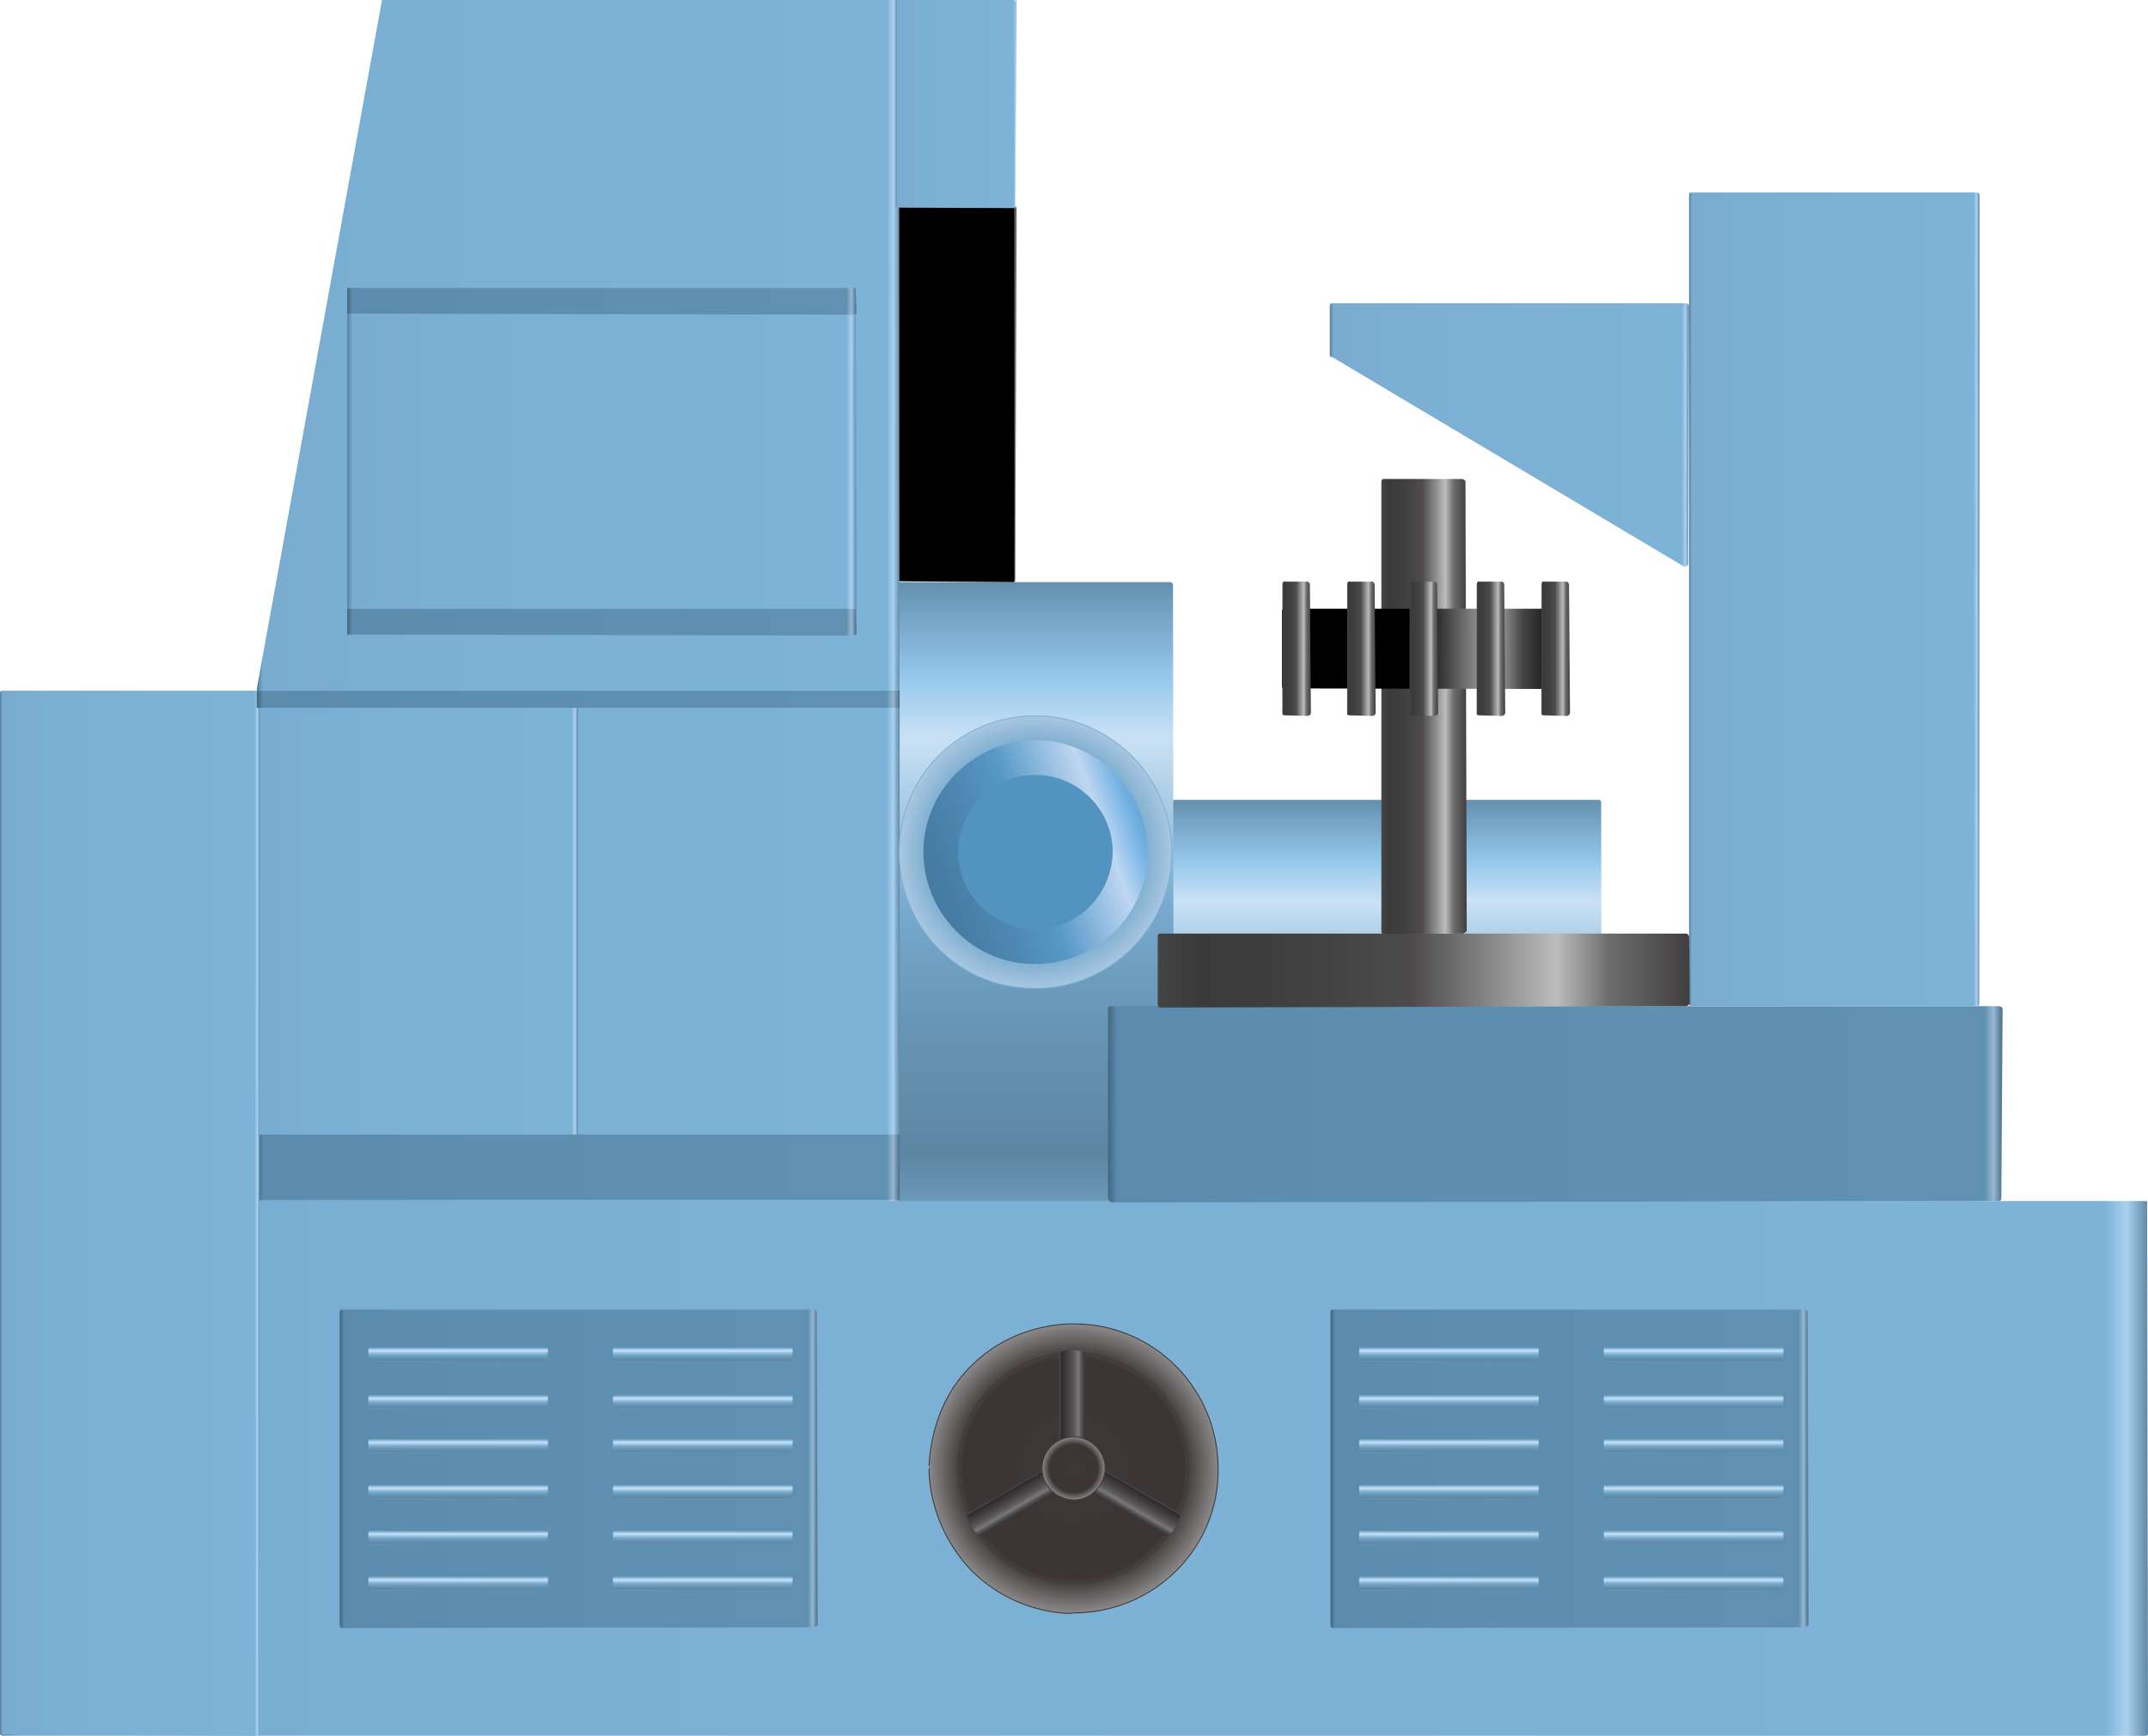 <?xml version="1.0" encoding="utf-8"?>
<!-- Generator: Adobe Illustrator 16.0.0, SVG Export Plug-In . SVG Version: 6.00 Build 0)  -->
<!DOCTYPE svg PUBLIC "-//W3C//DTD SVG 1.1//EN" "http://www.w3.org/Graphics/SVG/1.1/DTD/svg11.dtd">
<svg preserveAspectRatio="none" version="1.1" id="图层_1" xmlns="http://www.w3.org/2000/svg" xmlns:xlink="http://www.w3.org/1999/xlink" x="0px" y="0px"
	 width="566.289px" height="457.746px" viewBox="0.254 109.25 566.289 457.746"
	 enable-background="new 0.254 109.25 566.289 457.746" xml:space="preserve">
<g id="surface786">
	
		<linearGradient id="SVGID_1_" gradientUnits="userSpaceOnUse" x1="277.724" y1="201.302" x2="277.724" y2="58.922" gradientTransform="matrix(0.75 0 0 -0.75 157.644 471.16)">
		<stop  offset="0" style="stop-color:#6490AE"/>
		<stop  offset="0.15" style="stop-color:#94C7EC"/>
		<stop  offset="0.25" style="stop-color:#CAE1F4"/>
		<stop  offset="0.52" style="stop-color:#77AACE"/>
		<stop  offset="0.69" style="stop-color:#6997B7"/>
		<stop  offset="0.8" style="stop-color:#638FAD"/>
		<stop  offset="0.92" style="stop-color:#5D86A3"/>
		<stop  offset="1" style="stop-color:#6C9BBB"/>
	</linearGradient>
	<path fill="url(#SVGID_1_)" d="M310.062,320.183h111.75c0,0,0.566,0.191,0.566,0.426l0.184,106.074c0,0-0.57,0.285-1.047,0.285
		l-111.453-0.285c0,0-0.75,0.094-0.75-0.141V320.933c0-0.75,0.387-0.75,0.863-0.75H310.062z"/>
	
		<linearGradient id="SVGID_2_" gradientUnits="userSpaceOnUse" x1="250.723" y1="201.305" x2="250.723" y2="-17.694" gradientTransform="matrix(0.75 0 0 -0.75 85.27 413.736)">
		<stop  offset="0" style="stop-color:#6490AE"/>
		<stop  offset="0.15" style="stop-color:#94C7EC"/>
		<stop  offset="0.25" style="stop-color:#CAE1F4"/>
		<stop  offset="0.52" style="stop-color:#77AACE"/>
		<stop  offset="0.69" style="stop-color:#6997B7"/>
		<stop  offset="0.8" style="stop-color:#638FAD"/>
		<stop  offset="0.92" style="stop-color:#5D86A3"/>
		<stop  offset="1" style="stop-color:#6C9BBB"/>
	</linearGradient>
	<path fill="url(#SVGID_2_)" d="M237.688,262.758h71.25c0,0,0.563,0.297,0.563,0.66l0.188,162.839c0,0.75-0.434,0.711-0.738,0.711
		l-71.261,0.039c-0.75,0-0.75-0.332-0.75-0.695V263.508c0-0.75,0.25-0.75,0.555-0.75H237.688z"/>
	
		<linearGradient id="SVGID_3_" gradientUnits="userSpaceOnUse" x1="244.556" y1="135.153" x2="202.227" y2="135.153" gradientTransform="matrix(0.75 0 0 -0.75 84.766 314.506)">
		<stop  offset="0" style="stop-color:#000000"/>
		<stop  offset="0.01" style="stop-color:#7C7C7C"/>
		<stop  offset="0.02" style="stop-color:#000000"/>
		<stop  offset="0.64" style="stop-color:#000000"/>
		<stop  offset="0.99" style="stop-color:#000000"/>
		<stop  offset="1" style="stop-color:#000000"/>
	</linearGradient>
	<path fill="url(#SVGID_3_)" d="M237.188,163.527h30c0.75,0,0.996,0.285,0.996,0.641l-0.246,97.609c0,0.75-0.117,0.98-0.563,0.98
		l-30.188-0.23c-0.75,0-0.75-0.055-0.75-0.41v-97.84c0-0.75,0.359-0.75,0.805-0.75H237.188z"/>
	
		<linearGradient id="SVGID_4_" gradientUnits="userSpaceOnUse" x1="428.222" y1="-10.379" x2="202.222" y2="-10.379" gradientTransform="matrix(0.75 0 0 -0.75 -83.702 260.227)">
		<stop  offset="0" style="stop-color:#5F89A6"/>
		<stop  offset="0.01" style="stop-color:#AAD1EF"/>
		<stop  offset="0.02" style="stop-color:#7EB3D8"/>
		<stop  offset="0.64" style="stop-color:#7CB0D5"/>
		<stop  offset="0.99" style="stop-color:#79ACD0"/>
		<stop  offset="1" style="stop-color:#587F9A"/>
	</linearGradient>
	<path fill="url(#SVGID_4_)" d="M100.965,109.25h135.75c0,0,0.563,0.336,0.563,0.777l0.188,315.722c0,0.75-0.586,1.023-1.031,1.023
		L68.715,426.5c-0.75,0-0.75-0.098-0.75-0.543V290.75L100.965,109.25z"/>
	
		<linearGradient id="SVGID_5_" gradientUnits="userSpaceOnUse" x1="957.222" y1="107.281" x2="202.223" y2="107.281" gradientTransform="matrix(0.75 0 0 -0.75 -151.375 576.936)">
		<stop  offset="0" style="stop-color:#5F89A6"/>
		<stop  offset="0.01" style="stop-color:#AAD1EF"/>
		<stop  offset="0.02" style="stop-color:#7EB3D8"/>
		<stop  offset="0.64" style="stop-color:#7CB0D5"/>
		<stop  offset="0.99" style="stop-color:#79ACD0"/>
		<stop  offset="1" style="stop-color:#587F9A"/>
	</linearGradient>
	<path fill="url(#SVGID_5_)" d="M1.043,425.957h564.75c0.75,0,0.516,0.359,0.516,0.805l0.234,139.445
		c0,0.75-0.234,0.789-1.066,0.789L1.043,566.957c-0.75,0-0.75-0.32-0.75-0.766V426.707c0-0.75,0-0.75,0.809-0.75H1.043z"/>
	
		<linearGradient id="SVGID_6_" gradientUnits="userSpaceOnUse" x1="428.225" y1="111.807" x2="202.226" y2="111.807" gradientTransform="matrix(0.75 0 0 -0.75 -83.74 442.381)">
		<stop  offset="0" style="stop-color:#5F89A6"/>
		<stop  offset="0.01" style="stop-color:#AAD1EF"/>
		<stop  offset="0.02" style="stop-color:#7EB3D8"/>
		<stop  offset="0.64" style="stop-color:#7CB0D5"/>
		<stop  offset="0.99" style="stop-color:#79ACD0"/>
		<stop  offset="1" style="stop-color:#587F9A"/>
	</linearGradient>
	<path fill="url(#SVGID_6_)" d="M67.93,291.402h169.5v134.25H67.93V291.402z"/>
	
		<linearGradient id="SVGID_7_" gradientUnits="userSpaceOnUse" x1="516.663" y1="166.807" x2="202.225" y2="166.807" gradientTransform="matrix(0.75 0 0 -0.75 140.701 525.561)">
		<stop  offset="0" style="stop-color:#486E89"/>
		<stop  offset="0.01" style="stop-color:#98B7D1"/>
		<stop  offset="0.02" style="stop-color:#6091B3"/>
		<stop  offset="0.64" style="stop-color:#5E8FB0"/>
		<stop  offset="0.99" style="stop-color:#5C8BAC"/>
		<stop  offset="1" style="stop-color:#42667F"/>
	</linearGradient>
	<path fill="url(#SVGID_7_)" d="M293.121,374.582h234c0.75,0,1.078,0.363,1.078,0.809l-0.328,49.441c0,0.75-0.105,1.129-0.641,1.129
		l-234.109,0.371c0,0-0.75-0.73-0.75-1.176v-49.824c0-0.75,0.434-0.75,0.965-0.75H293.121z"/>
	
		<linearGradient id="SVGID_8_" gradientUnits="userSpaceOnUse" x1="304.346" y1="58.249" x2="202.221" y2="58.249" gradientTransform="matrix(0.75 0 0 -0.75 293.888 310.98)">
		<stop  offset="0" style="stop-color:#5F89A6"/>
		<stop  offset="0.01" style="stop-color:#AAD1EF"/>
		<stop  offset="0.02" style="stop-color:#7EB3D8"/>
		<stop  offset="0.64" style="stop-color:#7CB0D5"/>
		<stop  offset="0.99" style="stop-color:#79ACD0"/>
		<stop  offset="1" style="stop-color:#587F9A"/>
	</linearGradient>
	<path fill="url(#SVGID_8_)" d="M446.304,160.004h75c0.75,0,0.844,0.359,0.844,0.805l-0.094,212.945c0,0.75-0.266,0.828-0.711,0.828
		l-75.039-0.078c-0.75,0-0.75-0.281-0.75-0.727V160.754c0-0.75,0.363-0.75,0.809-0.75H446.304z"/>
	
		<linearGradient id="SVGID_9_" gradientUnits="userSpaceOnUse" x1="389.225" y1="188.307" x2="202.225" y2="188.307" gradientTransform="matrix(0.75 0 0 -0.75 153.803 506.42)">
		<stop  offset="0" style="stop-color:#403E3E"/>
		<stop  offset="0.15" style="stop-color:#6D6C6C"/>
		<stop  offset="0.25" style="stop-color:#BCBCBC"/>
		<stop  offset="0.52" style="stop-color:#4D4B4B"/>
		<stop  offset="0.69" style="stop-color:#434242"/>
		<stop  offset="0.8" style="stop-color:#3F3E3E"/>
		<stop  offset="0.92" style="stop-color:#3B3A3A"/>
		<stop  offset="1" style="stop-color:#454444"/>
	</linearGradient>
	<path fill="url(#SVGID_9_)" d="M306.222,355.441h138.75c0,0,0.586,0.359,0.586,0.805l0.164,17.195c0,0.75-0.527,1.141-0.973,1.141
		l-138.527,0.359c-0.75,0-0.75-0.719-0.75-1.164v-17.586c0-0.75,0.359-0.75,0.805-0.75H306.222z"/>
	
		<linearGradient id="SVGID_10_" gradientUnits="userSpaceOnUse" x1="232.226" y1="121.306" x2="202.226" y2="121.306" gradientTransform="matrix(0.75 0 0 -0.75 212.76 386.537)">
		<stop  offset="0" style="stop-color:#403E3E"/>
		<stop  offset="0.15" style="stop-color:#6D6C6C"/>
		<stop  offset="0.25" style="stop-color:#BCBCBC"/>
		<stop  offset="0.52" style="stop-color:#4D4B4B"/>
		<stop  offset="0.69" style="stop-color:#434242"/>
		<stop  offset="0.8" style="stop-color:#3F3E3E"/>
		<stop  offset="0.92" style="stop-color:#3B3A3A"/>
		<stop  offset="1" style="stop-color:#454444"/>
	</linearGradient>
	<path fill="url(#SVGID_10_)" d="M365.179,235.559h20.25c0.75,0,1.172,0.363,1.172,0.809l0.328,118.441c0,0-0.691,0.633-1.137,0.633
		l-20.613,0.117c-0.75,0-0.75-0.477-0.75-0.922V236.309c0-0.75,0.359-0.75,0.805-0.75H365.179z"/>
	
		<linearGradient id="SVGID_11_" gradientUnits="userSpaceOnUse" x1="328.538" y1="154.962" x2="202.225" y2="154.962" gradientTransform="matrix(0.75 0 0 -0.75 199.154 340.195)">
		<stop  offset="0" style="stop-color:#5F89A6"/>
		<stop  offset="0.01" style="stop-color:#AAD1EF"/>
		<stop  offset="0.02" style="stop-color:#7EB3D8"/>
		<stop  offset="0.64" style="stop-color:#7CB0D5"/>
		<stop  offset="0.99" style="stop-color:#79ACD0"/>
		<stop  offset="1" style="stop-color:#587F9A"/>
	</linearGradient>
	<path fill="url(#SVGID_11_)" d="M351.574,189.219h93c0.75,0,0.984,0.359,0.984,0.805l-0.234,68.195c0,0-0.531,0.512-0.977,0.512
		l-92.773-55.262c-0.75,0-0.75-0.508-0.75-0.953v-12.547c0-0.75,0.359-0.75,0.805-0.75H351.574z"/>
	
		<linearGradient id="SVGID_12_" gradientUnits="userSpaceOnUse" x1="315.226" y1="111.807" x2="202.226" y2="111.807" gradientTransform="matrix(0.75 0 0 -0.75 -83.74 442.381)">
		<stop  offset="0" style="stop-color:#5F89A6"/>
		<stop  offset="0.01" style="stop-color:#AAD1EF"/>
		<stop  offset="0.02" style="stop-color:#7EB3D8"/>
		<stop  offset="0.64" style="stop-color:#7CB0D5"/>
		<stop  offset="0.99" style="stop-color:#79ACD0"/>
		<stop  offset="1" style="stop-color:#587F9A"/>
	</linearGradient>
	<path fill="url(#SVGID_12_)" d="M67.93,291.402h84.75v134.25H67.93V291.402z"/>
	
		<linearGradient id="SVGID_13_" gradientUnits="userSpaceOnUse" x1="428.225" y1="189.808" x2="202.226" y2="189.808" gradientTransform="matrix(0.75 0 0 -0.75 -83.74 559.409)">
		<stop  offset="0" style="stop-color:#486E89"/>
		<stop  offset="0.01" style="stop-color:#98B7D1"/>
		<stop  offset="0.02" style="stop-color:#6091B3"/>
		<stop  offset="0.64" style="stop-color:#5E8FB0"/>
		<stop  offset="0.99" style="stop-color:#5C8BAC"/>
		<stop  offset="1" style="stop-color:#42667F"/>
	</linearGradient>
	<path fill="url(#SVGID_13_)" d="M67.93,408.429h169.5v17.25H67.93V408.429z"/>
	
		<linearGradient id="SVGID_14_" gradientUnits="userSpaceOnUse" x1="370.227" y1="145.305" x2="202.227" y2="145.305" gradientTransform="matrix(0.75 0 0 -0.75 -61.87 605.552)">
		<stop  offset="0" style="stop-color:#486E89"/>
		<stop  offset="0.01" style="stop-color:#98B7D1"/>
		<stop  offset="0.02" style="stop-color:#6091B3"/>
		<stop  offset="0.64" style="stop-color:#5E8FB0"/>
		<stop  offset="0.99" style="stop-color:#5C8BAC"/>
		<stop  offset="1" style="stop-color:#42667F"/>
	</linearGradient>
	<path fill="url(#SVGID_14_)" d="M90.551,454.574h124.5c0,0,0.535,0.324,0.535,0.77l0.215,82.48c0,0-0.602,0.555-1.047,0.555
		l-124.203,0.195c-0.75,0-0.75-0.582-0.75-1.027v-82.223c0-0.75,0.348-0.75,0.793-0.75H90.551z"/>
	
		<linearGradient id="SVGID_15_" gradientUnits="userSpaceOnUse" x1="233.806" y1="201.303" x2="233.806" y2="196.303" gradientTransform="matrix(0.75 0 0 -0.75 -54.312 615.469)">
		<stop  offset="0" style="stop-color:#6490AE"/>
		<stop  offset="0.15" style="stop-color:#94C7EC"/>
		<stop  offset="0.25" style="stop-color:#CAE1F4"/>
		<stop  offset="0.52" style="stop-color:#77AACE"/>
		<stop  offset="0.69" style="stop-color:#6997B7"/>
		<stop  offset="0.8" style="stop-color:#638FAD"/>
		<stop  offset="0.92" style="stop-color:#5D86A3"/>
		<stop  offset="1" style="stop-color:#6C9BBB"/>
	</linearGradient>
	<path fill="url(#SVGID_15_)" d="M98.109,464.492h45.75c0.75,0,0.867,0.25,0.867,0.563l-0.117,2.438c0,0-0.246,0.523-0.691,0.523
		l-45.809,0.227c-0.75,0-0.75-0.477-0.75-0.789v-2.211c0-0.75,0.359-0.75,0.805-0.75H98.109z"/>
	
		<linearGradient id="SVGID_16_" gradientUnits="userSpaceOnUse" x1="233.807" y1="201.302" x2="233.807" y2="196.302" gradientTransform="matrix(0.75 0 0 -0.75 -54.312 628.062)">
		<stop  offset="0" style="stop-color:#6490AE"/>
		<stop  offset="0.15" style="stop-color:#94C7EC"/>
		<stop  offset="0.25" style="stop-color:#CAE1F4"/>
		<stop  offset="0.52" style="stop-color:#77AACE"/>
		<stop  offset="0.69" style="stop-color:#6997B7"/>
		<stop  offset="0.8" style="stop-color:#638FAD"/>
		<stop  offset="0.92" style="stop-color:#5D86A3"/>
		<stop  offset="1" style="stop-color:#6C9BBB"/>
	</linearGradient>
	<path fill="url(#SVGID_16_)" d="M98.109,477.085h45.75c0.75,0,0.867,0.25,0.867,0.563l-0.117,2.438c0,0-0.246,0.523-0.691,0.523
		l-45.809,0.227c-0.75,0-0.75-0.477-0.75-0.789v-2.211c0-0.75,0.359-0.75,0.805-0.75H98.109z"/>
	
		<linearGradient id="SVGID_17_" gradientUnits="userSpaceOnUse" x1="233.807" y1="201.306" x2="233.807" y2="196.306" gradientTransform="matrix(0.75 0 0 -0.75 -54.312 639.643)">
		<stop  offset="0" style="stop-color:#6490AE"/>
		<stop  offset="0.15" style="stop-color:#94C7EC"/>
		<stop  offset="0.25" style="stop-color:#CAE1F4"/>
		<stop  offset="0.52" style="stop-color:#77AACE"/>
		<stop  offset="0.69" style="stop-color:#6997B7"/>
		<stop  offset="0.8" style="stop-color:#638FAD"/>
		<stop  offset="0.92" style="stop-color:#5D86A3"/>
		<stop  offset="1" style="stop-color:#6C9BBB"/>
	</linearGradient>
	<path fill="url(#SVGID_17_)" d="M98.109,488.664h45.75c0.75,0,0.867,0.254,0.867,0.566l-0.117,2.434c0,0-0.246,0.527-0.691,0.527
		l-45.809,0.223c-0.75,0-0.75-0.477-0.75-0.789v-2.211c0-0.75,0.359-0.75,0.805-0.75H98.109z"/>
	
		<linearGradient id="SVGID_18_" gradientUnits="userSpaceOnUse" x1="233.807" y1="201.302" x2="233.807" y2="196.302" gradientTransform="matrix(0.75 0 0 -0.75 -54.312 651.73)">
		<stop  offset="0" style="stop-color:#6490AE"/>
		<stop  offset="0.15" style="stop-color:#94C7EC"/>
		<stop  offset="0.25" style="stop-color:#CAE1F4"/>
		<stop  offset="0.52" style="stop-color:#77AACE"/>
		<stop  offset="0.69" style="stop-color:#6997B7"/>
		<stop  offset="0.8" style="stop-color:#638FAD"/>
		<stop  offset="0.92" style="stop-color:#5D86A3"/>
		<stop  offset="1" style="stop-color:#6C9BBB"/>
	</linearGradient>
	<path fill="url(#SVGID_18_)" d="M98.109,500.753h45.75c0.75,0,0.867,0.25,0.867,0.563l-0.117,2.438c0,0-0.246,0.523-0.691,0.523
		l-45.809,0.227c-0.75,0-0.75-0.477-0.75-0.789v-2.211c0-0.75,0.359-0.75,0.805-0.75H98.109z"/>
	
		<linearGradient id="SVGID_19_" gradientUnits="userSpaceOnUse" x1="233.807" y1="201.302" x2="233.807" y2="196.302" gradientTransform="matrix(0.75 0 0 -0.75 -54.312 663.817)">
		<stop  offset="0" style="stop-color:#6490AE"/>
		<stop  offset="0.15" style="stop-color:#94C7EC"/>
		<stop  offset="0.25" style="stop-color:#CAE1F4"/>
		<stop  offset="0.52" style="stop-color:#77AACE"/>
		<stop  offset="0.69" style="stop-color:#6997B7"/>
		<stop  offset="0.8" style="stop-color:#638FAD"/>
		<stop  offset="0.92" style="stop-color:#5D86A3"/>
		<stop  offset="1" style="stop-color:#6C9BBB"/>
	</linearGradient>
	<path fill="url(#SVGID_19_)" d="M98.109,512.839h45.75c0.75,0,0.867,0.25,0.867,0.563l-0.117,2.438c0,0-0.246,0.523-0.691,0.523
		l-45.809,0.227c-0.75,0-0.75-0.477-0.75-0.789v-2.211c0-0.75,0.359-0.75,0.805-0.75H98.109z"/>
	
		<linearGradient id="SVGID_20_" gradientUnits="userSpaceOnUse" x1="233.807" y1="201.305" x2="233.807" y2="196.305" gradientTransform="matrix(0.75 0 0 -0.75 -54.312 675.903)">
		<stop  offset="0" style="stop-color:#6490AE"/>
		<stop  offset="0.15" style="stop-color:#94C7EC"/>
		<stop  offset="0.25" style="stop-color:#CAE1F4"/>
		<stop  offset="0.52" style="stop-color:#77AACE"/>
		<stop  offset="0.69" style="stop-color:#6997B7"/>
		<stop  offset="0.8" style="stop-color:#638FAD"/>
		<stop  offset="0.92" style="stop-color:#5D86A3"/>
		<stop  offset="1" style="stop-color:#6C9BBB"/>
	</linearGradient>
	<path fill="url(#SVGID_20_)" d="M98.109,524.925h45.75c0.75,0,0.867,0.254,0.867,0.563l-0.117,2.438c0,0-0.246,0.527-0.691,0.527
		l-45.809,0.223c-0.75,0-0.75-0.477-0.75-0.789v-2.211c0-0.75,0.359-0.75,0.805-0.75H98.109z"/>
	
		<linearGradient id="SVGID_21_" gradientUnits="userSpaceOnUse" x1="233.806" y1="201.303" x2="233.806" y2="196.303" gradientTransform="matrix(0.75 0 0 -0.75 10.188 615.469)">
		<stop  offset="0" style="stop-color:#6490AE"/>
		<stop  offset="0.15" style="stop-color:#94C7EC"/>
		<stop  offset="0.25" style="stop-color:#CAE1F4"/>
		<stop  offset="0.52" style="stop-color:#77AACE"/>
		<stop  offset="0.69" style="stop-color:#6997B7"/>
		<stop  offset="0.8" style="stop-color:#638FAD"/>
		<stop  offset="0.92" style="stop-color:#5D86A3"/>
		<stop  offset="1" style="stop-color:#6C9BBB"/>
	</linearGradient>
	<path fill="url(#SVGID_21_)" d="M162.609,464.492h45.75c0.75,0,0.867,0.25,0.867,0.563l-0.117,2.438c0,0-0.246,0.523-0.691,0.523
		l-45.809,0.227c-0.75,0-0.75-0.477-0.75-0.789v-2.211c0-0.75,0.359-0.75,0.805-0.75H162.609z"/>
	
		<linearGradient id="SVGID_22_" gradientUnits="userSpaceOnUse" x1="233.807" y1="201.302" x2="233.807" y2="196.302" gradientTransform="matrix(0.75 0 0 -0.75 10.188 628.062)">
		<stop  offset="0" style="stop-color:#6490AE"/>
		<stop  offset="0.15" style="stop-color:#94C7EC"/>
		<stop  offset="0.25" style="stop-color:#CAE1F4"/>
		<stop  offset="0.52" style="stop-color:#77AACE"/>
		<stop  offset="0.69" style="stop-color:#6997B7"/>
		<stop  offset="0.8" style="stop-color:#638FAD"/>
		<stop  offset="0.92" style="stop-color:#5D86A3"/>
		<stop  offset="1" style="stop-color:#6C9BBB"/>
	</linearGradient>
	<path fill="url(#SVGID_22_)" d="M162.609,477.085h45.75c0.75,0,0.867,0.25,0.867,0.563l-0.117,2.438c0,0-0.246,0.523-0.691,0.523
		l-45.809,0.227c-0.75,0-0.75-0.477-0.75-0.789v-2.211c0-0.75,0.359-0.75,0.805-0.75H162.609z"/>
	
		<linearGradient id="SVGID_23_" gradientUnits="userSpaceOnUse" x1="233.807" y1="201.306" x2="233.807" y2="196.306" gradientTransform="matrix(0.75 0 0 -0.75 10.188 639.643)">
		<stop  offset="0" style="stop-color:#6490AE"/>
		<stop  offset="0.15" style="stop-color:#94C7EC"/>
		<stop  offset="0.25" style="stop-color:#CAE1F4"/>
		<stop  offset="0.52" style="stop-color:#77AACE"/>
		<stop  offset="0.69" style="stop-color:#6997B7"/>
		<stop  offset="0.8" style="stop-color:#638FAD"/>
		<stop  offset="0.92" style="stop-color:#5D86A3"/>
		<stop  offset="1" style="stop-color:#6C9BBB"/>
	</linearGradient>
	<path fill="url(#SVGID_23_)" d="M162.609,488.664h45.75c0.75,0,0.867,0.254,0.867,0.566l-0.117,2.434c0,0-0.246,0.527-0.691,0.527
		l-45.809,0.223c-0.75,0-0.75-0.477-0.75-0.789v-2.211c0-0.75,0.359-0.75,0.805-0.75H162.609z"/>
	
		<linearGradient id="SVGID_24_" gradientUnits="userSpaceOnUse" x1="233.807" y1="201.302" x2="233.807" y2="196.302" gradientTransform="matrix(0.75 0 0 -0.75 10.188 651.73)">
		<stop  offset="0" style="stop-color:#6490AE"/>
		<stop  offset="0.15" style="stop-color:#94C7EC"/>
		<stop  offset="0.25" style="stop-color:#CAE1F4"/>
		<stop  offset="0.52" style="stop-color:#77AACE"/>
		<stop  offset="0.69" style="stop-color:#6997B7"/>
		<stop  offset="0.8" style="stop-color:#638FAD"/>
		<stop  offset="0.92" style="stop-color:#5D86A3"/>
		<stop  offset="1" style="stop-color:#6C9BBB"/>
	</linearGradient>
	<path fill="url(#SVGID_24_)" d="M162.609,500.753h45.75c0.75,0,0.867,0.25,0.867,0.563l-0.117,2.438c0,0-0.246,0.523-0.691,0.523
		l-45.809,0.227c-0.75,0-0.75-0.477-0.75-0.789v-2.211c0-0.75,0.359-0.75,0.805-0.75H162.609z"/>
	
		<linearGradient id="SVGID_25_" gradientUnits="userSpaceOnUse" x1="233.807" y1="201.302" x2="233.807" y2="196.302" gradientTransform="matrix(0.75 0 0 -0.75 10.188 663.817)">
		<stop  offset="0" style="stop-color:#6490AE"/>
		<stop  offset="0.15" style="stop-color:#94C7EC"/>
		<stop  offset="0.25" style="stop-color:#CAE1F4"/>
		<stop  offset="0.52" style="stop-color:#77AACE"/>
		<stop  offset="0.69" style="stop-color:#6997B7"/>
		<stop  offset="0.8" style="stop-color:#638FAD"/>
		<stop  offset="0.92" style="stop-color:#5D86A3"/>
		<stop  offset="1" style="stop-color:#6C9BBB"/>
	</linearGradient>
	<path fill="url(#SVGID_25_)" d="M162.609,512.839h45.75c0.75,0,0.867,0.25,0.867,0.563l-0.117,2.438c0,0-0.246,0.523-0.691,0.523
		l-45.809,0.227c-0.75,0-0.75-0.477-0.75-0.789v-2.211c0-0.75,0.359-0.75,0.805-0.75H162.609z"/>
	
		<linearGradient id="SVGID_26_" gradientUnits="userSpaceOnUse" x1="233.807" y1="201.305" x2="233.807" y2="196.305" gradientTransform="matrix(0.75 0 0 -0.75 10.188 675.903)">
		<stop  offset="0" style="stop-color:#6490AE"/>
		<stop  offset="0.15" style="stop-color:#94C7EC"/>
		<stop  offset="0.25" style="stop-color:#CAE1F4"/>
		<stop  offset="0.52" style="stop-color:#77AACE"/>
		<stop  offset="0.69" style="stop-color:#6997B7"/>
		<stop  offset="0.8" style="stop-color:#638FAD"/>
		<stop  offset="0.92" style="stop-color:#5D86A3"/>
		<stop  offset="1" style="stop-color:#6C9BBB"/>
	</linearGradient>
	<path fill="url(#SVGID_26_)" d="M162.609,524.925h45.75c0.75,0,0.867,0.254,0.867,0.563l-0.117,2.438c0,0-0.246,0.527-0.691,0.527
		l-45.809,0.223c-0.75,0-0.75-0.477-0.75-0.789v-2.211c0-0.75,0.359-0.75,0.805-0.75H162.609z"/>
	
		<linearGradient id="SVGID_27_" gradientUnits="userSpaceOnUse" x1="370.222" y1="145.305" x2="202.222" y2="145.305" gradientTransform="matrix(0.75 0 0 -0.75 199.344 605.552)">
		<stop  offset="0" style="stop-color:#486E89"/>
		<stop  offset="0.01" style="stop-color:#98B7D1"/>
		<stop  offset="0.02" style="stop-color:#6091B3"/>
		<stop  offset="0.64" style="stop-color:#5E8FB0"/>
		<stop  offset="0.99" style="stop-color:#5C8BAC"/>
		<stop  offset="1" style="stop-color:#42667F"/>
	</linearGradient>
	<path fill="url(#SVGID_27_)" d="M351.761,454.574h124.5c0,0,0.539,0.324,0.539,0.77l0.211,82.48c0,0-0.598,0.555-1.043,0.555
		l-124.207,0.195c-0.75,0-0.75-0.582-0.75-1.027v-82.223c0-0.75,0.348-0.75,0.793-0.75H351.761z"/>
	
		<linearGradient id="SVGID_28_" gradientUnits="userSpaceOnUse" x1="233.803" y1="201.303" x2="233.803" y2="196.303" gradientTransform="matrix(0.75 0 0 -0.75 206.901 615.469)">
		<stop  offset="0" style="stop-color:#6490AE"/>
		<stop  offset="0.15" style="stop-color:#94C7EC"/>
		<stop  offset="0.25" style="stop-color:#CAE1F4"/>
		<stop  offset="0.52" style="stop-color:#77AACE"/>
		<stop  offset="0.69" style="stop-color:#6997B7"/>
		<stop  offset="0.8" style="stop-color:#638FAD"/>
		<stop  offset="0.92" style="stop-color:#5D86A3"/>
		<stop  offset="1" style="stop-color:#6C9BBB"/>
	</linearGradient>
	<path fill="url(#SVGID_28_)" d="M359.32,464.492h45.75c0.75,0,0.867,0.25,0.867,0.563l-0.117,2.438c0,0-0.242,0.523-0.688,0.523
		l-45.813,0.227c-0.75,0-0.75-0.477-0.75-0.789v-2.211c0-0.75,0.359-0.75,0.805-0.75H359.32z"/>
	
		<linearGradient id="SVGID_29_" gradientUnits="userSpaceOnUse" x1="233.804" y1="201.302" x2="233.804" y2="196.302" gradientTransform="matrix(0.75 0 0 -0.75 206.901 628.062)">
		<stop  offset="0" style="stop-color:#6490AE"/>
		<stop  offset="0.15" style="stop-color:#94C7EC"/>
		<stop  offset="0.25" style="stop-color:#CAE1F4"/>
		<stop  offset="0.52" style="stop-color:#77AACE"/>
		<stop  offset="0.69" style="stop-color:#6997B7"/>
		<stop  offset="0.8" style="stop-color:#638FAD"/>
		<stop  offset="0.92" style="stop-color:#5D86A3"/>
		<stop  offset="1" style="stop-color:#6C9BBB"/>
	</linearGradient>
	<path fill="url(#SVGID_29_)" d="M359.32,477.085h45.75c0.75,0,0.867,0.25,0.867,0.563l-0.117,2.438c0,0-0.242,0.523-0.688,0.523
		l-45.813,0.227c-0.75,0-0.75-0.477-0.75-0.789v-2.211c0-0.75,0.359-0.75,0.805-0.75H359.32z"/>
	
		<linearGradient id="SVGID_30_" gradientUnits="userSpaceOnUse" x1="233.804" y1="201.306" x2="233.804" y2="196.306" gradientTransform="matrix(0.75 0 0 -0.75 206.901 639.643)">
		<stop  offset="0" style="stop-color:#6490AE"/>
		<stop  offset="0.15" style="stop-color:#94C7EC"/>
		<stop  offset="0.25" style="stop-color:#CAE1F4"/>
		<stop  offset="0.52" style="stop-color:#77AACE"/>
		<stop  offset="0.69" style="stop-color:#6997B7"/>
		<stop  offset="0.8" style="stop-color:#638FAD"/>
		<stop  offset="0.92" style="stop-color:#5D86A3"/>
		<stop  offset="1" style="stop-color:#6C9BBB"/>
	</linearGradient>
	<path fill="url(#SVGID_30_)" d="M359.32,488.664h45.75c0.75,0,0.867,0.254,0.867,0.566l-0.117,2.434c0,0-0.242,0.527-0.688,0.527
		l-45.813,0.223c-0.75,0-0.75-0.477-0.75-0.789v-2.211c0-0.75,0.359-0.75,0.805-0.75H359.32z"/>
	
		<linearGradient id="SVGID_31_" gradientUnits="userSpaceOnUse" x1="233.804" y1="201.302" x2="233.804" y2="196.302" gradientTransform="matrix(0.75 0 0 -0.75 206.901 651.73)">
		<stop  offset="0" style="stop-color:#6490AE"/>
		<stop  offset="0.15" style="stop-color:#94C7EC"/>
		<stop  offset="0.25" style="stop-color:#CAE1F4"/>
		<stop  offset="0.52" style="stop-color:#77AACE"/>
		<stop  offset="0.69" style="stop-color:#6997B7"/>
		<stop  offset="0.8" style="stop-color:#638FAD"/>
		<stop  offset="0.92" style="stop-color:#5D86A3"/>
		<stop  offset="1" style="stop-color:#6C9BBB"/>
	</linearGradient>
	<path fill="url(#SVGID_31_)" d="M359.32,500.753h45.75c0.75,0,0.867,0.25,0.867,0.563l-0.117,2.438c0,0-0.242,0.523-0.688,0.523
		l-45.813,0.227c-0.75,0-0.75-0.477-0.75-0.789v-2.211c0-0.75,0.359-0.75,0.805-0.75H359.32z"/>
	
		<linearGradient id="SVGID_32_" gradientUnits="userSpaceOnUse" x1="233.804" y1="201.302" x2="233.804" y2="196.302" gradientTransform="matrix(0.75 0 0 -0.75 206.901 663.817)">
		<stop  offset="0" style="stop-color:#6490AE"/>
		<stop  offset="0.15" style="stop-color:#94C7EC"/>
		<stop  offset="0.25" style="stop-color:#CAE1F4"/>
		<stop  offset="0.52" style="stop-color:#77AACE"/>
		<stop  offset="0.69" style="stop-color:#6997B7"/>
		<stop  offset="0.8" style="stop-color:#638FAD"/>
		<stop  offset="0.92" style="stop-color:#5D86A3"/>
		<stop  offset="1" style="stop-color:#6C9BBB"/>
	</linearGradient>
	<path fill="url(#SVGID_32_)" d="M359.32,512.839h45.75c0.75,0,0.867,0.25,0.867,0.563l-0.117,2.438c0,0-0.242,0.523-0.688,0.523
		l-45.813,0.227c-0.75,0-0.75-0.477-0.75-0.789v-2.211c0-0.75,0.359-0.75,0.805-0.75H359.32z"/>
	
		<linearGradient id="SVGID_33_" gradientUnits="userSpaceOnUse" x1="233.804" y1="201.305" x2="233.804" y2="196.305" gradientTransform="matrix(0.75 0 0 -0.75 206.901 675.903)">
		<stop  offset="0" style="stop-color:#6490AE"/>
		<stop  offset="0.15" style="stop-color:#94C7EC"/>
		<stop  offset="0.25" style="stop-color:#CAE1F4"/>
		<stop  offset="0.52" style="stop-color:#77AACE"/>
		<stop  offset="0.69" style="stop-color:#6997B7"/>
		<stop  offset="0.8" style="stop-color:#638FAD"/>
		<stop  offset="0.92" style="stop-color:#5D86A3"/>
		<stop  offset="1" style="stop-color:#6C9BBB"/>
	</linearGradient>
	<path fill="url(#SVGID_33_)" d="M359.32,524.925h45.75c0.75,0,0.867,0.254,0.867,0.563l-0.117,2.438c0,0-0.242,0.527-0.688,0.527
		l-45.813,0.223c-0.75,0-0.75-0.477-0.75-0.789v-2.211c0-0.75,0.359-0.75,0.805-0.75H359.32z"/>
	
		<linearGradient id="SVGID_34_" gradientUnits="userSpaceOnUse" x1="233.803" y1="201.303" x2="233.803" y2="196.303" gradientTransform="matrix(0.75 0 0 -0.75 271.401 615.469)">
		<stop  offset="0" style="stop-color:#6490AE"/>
		<stop  offset="0.15" style="stop-color:#94C7EC"/>
		<stop  offset="0.25" style="stop-color:#CAE1F4"/>
		<stop  offset="0.52" style="stop-color:#77AACE"/>
		<stop  offset="0.69" style="stop-color:#6997B7"/>
		<stop  offset="0.8" style="stop-color:#638FAD"/>
		<stop  offset="0.92" style="stop-color:#5D86A3"/>
		<stop  offset="1" style="stop-color:#6C9BBB"/>
	</linearGradient>
	<path fill="url(#SVGID_34_)" d="M423.82,464.492h45.75c0.75,0,0.867,0.25,0.867,0.563l-0.117,2.438c0,0-0.242,0.523-0.688,0.523
		l-45.813,0.227c-0.75,0-0.75-0.477-0.75-0.789v-2.211c0-0.75,0.359-0.75,0.805-0.75H423.82z"/>
	
		<linearGradient id="SVGID_35_" gradientUnits="userSpaceOnUse" x1="233.804" y1="201.302" x2="233.804" y2="196.302" gradientTransform="matrix(0.75 0 0 -0.75 271.401 628.062)">
		<stop  offset="0" style="stop-color:#6490AE"/>
		<stop  offset="0.15" style="stop-color:#94C7EC"/>
		<stop  offset="0.25" style="stop-color:#CAE1F4"/>
		<stop  offset="0.52" style="stop-color:#77AACE"/>
		<stop  offset="0.69" style="stop-color:#6997B7"/>
		<stop  offset="0.8" style="stop-color:#638FAD"/>
		<stop  offset="0.92" style="stop-color:#5D86A3"/>
		<stop  offset="1" style="stop-color:#6C9BBB"/>
	</linearGradient>
	<path fill="url(#SVGID_35_)" d="M423.82,477.085h45.75c0.75,0,0.867,0.25,0.867,0.563l-0.117,2.438c0,0-0.242,0.523-0.688,0.523
		l-45.813,0.227c-0.75,0-0.75-0.477-0.75-0.789v-2.211c0-0.75,0.359-0.75,0.805-0.75H423.82z"/>
	
		<linearGradient id="SVGID_36_" gradientUnits="userSpaceOnUse" x1="233.804" y1="201.306" x2="233.804" y2="196.306" gradientTransform="matrix(0.75 0 0 -0.75 271.401 639.643)">
		<stop  offset="0" style="stop-color:#6490AE"/>
		<stop  offset="0.15" style="stop-color:#94C7EC"/>
		<stop  offset="0.25" style="stop-color:#CAE1F4"/>
		<stop  offset="0.52" style="stop-color:#77AACE"/>
		<stop  offset="0.69" style="stop-color:#6997B7"/>
		<stop  offset="0.8" style="stop-color:#638FAD"/>
		<stop  offset="0.92" style="stop-color:#5D86A3"/>
		<stop  offset="1" style="stop-color:#6C9BBB"/>
	</linearGradient>
	<path fill="url(#SVGID_36_)" d="M423.82,488.664h45.75c0.75,0,0.867,0.254,0.867,0.566l-0.117,2.434c0,0-0.242,0.527-0.688,0.527
		l-45.813,0.223c-0.75,0-0.75-0.477-0.75-0.789v-2.211c0-0.75,0.359-0.75,0.805-0.75H423.82z"/>
	
		<linearGradient id="SVGID_37_" gradientUnits="userSpaceOnUse" x1="233.804" y1="201.302" x2="233.804" y2="196.302" gradientTransform="matrix(0.75 0 0 -0.75 271.401 651.73)">
		<stop  offset="0" style="stop-color:#6490AE"/>
		<stop  offset="0.15" style="stop-color:#94C7EC"/>
		<stop  offset="0.25" style="stop-color:#CAE1F4"/>
		<stop  offset="0.52" style="stop-color:#77AACE"/>
		<stop  offset="0.69" style="stop-color:#6997B7"/>
		<stop  offset="0.8" style="stop-color:#638FAD"/>
		<stop  offset="0.92" style="stop-color:#5D86A3"/>
		<stop  offset="1" style="stop-color:#6C9BBB"/>
	</linearGradient>
	<path fill="url(#SVGID_37_)" d="M423.82,500.753h45.75c0.75,0,0.867,0.25,0.867,0.563l-0.117,2.438c0,0-0.242,0.523-0.688,0.523
		l-45.813,0.227c-0.75,0-0.75-0.477-0.75-0.789v-2.211c0-0.75,0.359-0.75,0.805-0.75H423.82z"/>
	
		<linearGradient id="SVGID_38_" gradientUnits="userSpaceOnUse" x1="233.804" y1="201.302" x2="233.804" y2="196.302" gradientTransform="matrix(0.75 0 0 -0.75 271.401 663.817)">
		<stop  offset="0" style="stop-color:#6490AE"/>
		<stop  offset="0.15" style="stop-color:#94C7EC"/>
		<stop  offset="0.25" style="stop-color:#CAE1F4"/>
		<stop  offset="0.52" style="stop-color:#77AACE"/>
		<stop  offset="0.69" style="stop-color:#6997B7"/>
		<stop  offset="0.8" style="stop-color:#638FAD"/>
		<stop  offset="0.92" style="stop-color:#5D86A3"/>
		<stop  offset="1" style="stop-color:#6C9BBB"/>
	</linearGradient>
	<path fill="url(#SVGID_38_)" d="M423.82,512.839h45.75c0.75,0,0.867,0.25,0.867,0.563l-0.117,2.438c0,0-0.242,0.523-0.688,0.523
		l-45.813,0.227c-0.75,0-0.75-0.477-0.75-0.789v-2.211c0-0.75,0.359-0.75,0.805-0.75H423.82z"/>
	
		<linearGradient id="SVGID_39_" gradientUnits="userSpaceOnUse" x1="233.804" y1="201.305" x2="233.804" y2="196.305" gradientTransform="matrix(0.75 0 0 -0.75 271.401 675.903)">
		<stop  offset="0" style="stop-color:#6490AE"/>
		<stop  offset="0.15" style="stop-color:#94C7EC"/>
		<stop  offset="0.25" style="stop-color:#CAE1F4"/>
		<stop  offset="0.52" style="stop-color:#77AACE"/>
		<stop  offset="0.69" style="stop-color:#6997B7"/>
		<stop  offset="0.8" style="stop-color:#638FAD"/>
		<stop  offset="0.92" style="stop-color:#5D86A3"/>
		<stop  offset="1" style="stop-color:#6C9BBB"/>
	</linearGradient>
	<path fill="url(#SVGID_39_)" d="M423.82,524.925h45.75c0.75,0,0.867,0.254,0.867,0.563l-0.117,2.438c0,0-0.242,0.527-0.688,0.527
		l-45.813,0.223c-0.75,0-0.75-0.477-0.75-0.789v-2.211c0-0.75,0.359-0.75,0.805-0.75H423.82z"/>
	
		<linearGradient id="SVGID_40_" gradientUnits="userSpaceOnUse" x1="381.223" y1="140.188" x2="202.223" y2="140.188" gradientTransform="matrix(0.75 0 0 -0.75 -59.855 336.166)">
		<stop  offset="0" style="stop-color:#5F89A6"/>
		<stop  offset="0.01" style="stop-color:#AAD1EF"/>
		<stop  offset="0.02" style="stop-color:#7EB3D8"/>
		<stop  offset="0.64" style="stop-color:#7CB0D5"/>
		<stop  offset="0.99" style="stop-color:#79ACD0"/>
		<stop  offset="1" style="stop-color:#587F9A"/>
	</linearGradient>
	<path fill="url(#SVGID_40_)" d="M92.563,185.188h132.75c0,0,0.539,0.449,0.539,1.004l0.211,89.746c0,0.75-0.57,0.926-1.016,0.926
		l-132.484-0.176c-0.75,0-0.75-0.273-0.75-0.828v-89.922c0,0,0.363-0.75,0.809-0.75H92.563z"/>
	
		<linearGradient id="SVGID_41_" gradientUnits="userSpaceOnUse" x1="293.599" y1="17.578" x2="202.224" y2="17.578" gradientTransform="matrix(0.75 0 0 -0.75 -151.415 442.38)">
		<stop  offset="0" style="stop-color:#5F89A6"/>
		<stop  offset="0.01" style="stop-color:#AAD1EF"/>
		<stop  offset="0.02" style="stop-color:#7EB3D8"/>
		<stop  offset="0.64" style="stop-color:#7CB0D5"/>
		<stop  offset="0.99" style="stop-color:#79ACD0"/>
		<stop  offset="1" style="stop-color:#587F9A"/>
	</linearGradient>
	<path fill="url(#SVGID_41_)" d="M1.004,291.402h66.75c0.75,0,1.031,0.324,1.031,0.77l-0.281,273.73c0,0.75-0.129,1.09-0.574,1.09
		l-66.926-0.34c-0.75,0-0.75-0.02-0.75-0.465V292.152c0-0.75,0.313-0.75,0.758-0.75H1.004z"/>
	
		<linearGradient id="SVGID_42_" gradientUnits="userSpaceOnUse" x1="301.664" y1="187.199" x2="202.226" y2="187.199" gradientTransform="matrix(0.75 0 0 -0.75 186.555 420.758)">
		<stop  offset="0" style="stop-color:#000000"/>
		<stop  offset="0.15" style="stop-color:#454545"/>
		<stop  offset="0.25" style="stop-color:#B3B3B3"/>
		<stop  offset="0.52" style="stop-color:#000000"/>
		<stop  offset="0.69" style="stop-color:#000000"/>
		<stop  offset="0.8" style="stop-color:#000000"/>
		<stop  offset="0.92" style="stop-color:#000000"/>
		<stop  offset="1" style="stop-color:#000000"/>
	</linearGradient>
	<path fill="url(#SVGID_42_)" d="M338.976,269.781h72.75c0.75,0,1.078,0.359,1.078,0.805l-0.328,19.445
		c0,0.75-0.035,0.906-0.48,0.906l-73.02-0.156c-0.75,0-0.75-0.207-0.75-0.652v-19.597c0-0.75,0.359-0.75,0.805-0.75H338.976z"/>
	
		<linearGradient id="SVGID_43_" gradientUnits="userSpaceOnUse" x1="212.226" y1="177.734" x2="202.19" y2="177.734" gradientTransform="matrix(0.75 0 0 -0.75 186.681 413.611)">
		<stop  offset="0" style="stop-color:#403E3E"/>
		<stop  offset="0.15" style="stop-color:#6D6C6C"/>
		<stop  offset="0.25" style="stop-color:#BCBCBC"/>
		<stop  offset="0.52" style="stop-color:#4D4B4B"/>
		<stop  offset="0.69" style="stop-color:#434242"/>
		<stop  offset="0.8" style="stop-color:#3F3E3E"/>
		<stop  offset="0.92" style="stop-color:#3B3A3A"/>
		<stop  offset="1" style="stop-color:#454444"/>
	</linearGradient>
	<path fill="url(#SVGID_43_)" d="M339.101,262.633h6c0,0,0.48,0.313,0.48,0.758l0.27,33.742c0,0.75-0.629,0.91-1.074,0.91
		l-5.676-0.16c-0.75,0-0.777-0.199-0.777-0.645l0.027-33.855c0-0.75,0.336-0.801,0.781-0.801L339.101,262.633z"/>
	
		<linearGradient id="SVGID_44_" gradientUnits="userSpaceOnUse" x1="212.226" y1="177.734" x2="202.19" y2="177.734" gradientTransform="matrix(0.75 0 0 -0.75 203.76 413.611)">
		<stop  offset="0" style="stop-color:#403E3E"/>
		<stop  offset="0.15" style="stop-color:#6D6C6C"/>
		<stop  offset="0.25" style="stop-color:#BCBCBC"/>
		<stop  offset="0.52" style="stop-color:#4D4B4B"/>
		<stop  offset="0.69" style="stop-color:#434242"/>
		<stop  offset="0.8" style="stop-color:#3F3E3E"/>
		<stop  offset="0.92" style="stop-color:#3B3A3A"/>
		<stop  offset="1" style="stop-color:#454444"/>
	</linearGradient>
	<path fill="url(#SVGID_44_)" d="M356.179,262.633h6c0,0,0.48,0.313,0.48,0.758l0.27,33.742c0,0.75-0.633,0.91-1.078,0.91
		l-5.672-0.16c-0.75,0-0.777-0.199-0.777-0.645l0.027-33.855c0-0.75,0.336-0.801,0.781-0.801L356.179,262.633z"/>
	
		<linearGradient id="SVGID_45_" gradientUnits="userSpaceOnUse" x1="212.222" y1="177.734" x2="202.19" y2="177.734" gradientTransform="matrix(0.75 0 0 -0.75 220.224 413.611)">
		<stop  offset="0" style="stop-color:#403E3E"/>
		<stop  offset="0.15" style="stop-color:#6D6C6C"/>
		<stop  offset="0.25" style="stop-color:#BCBCBC"/>
		<stop  offset="0.52" style="stop-color:#4D4B4B"/>
		<stop  offset="0.69" style="stop-color:#434242"/>
		<stop  offset="0.8" style="stop-color:#3F3E3E"/>
		<stop  offset="0.92" style="stop-color:#3B3A3A"/>
		<stop  offset="1" style="stop-color:#454444"/>
	</linearGradient>
	<path fill="url(#SVGID_45_)" d="M372.64,262.633h6c0,0,0.484,0.313,0.484,0.758l0.266,33.742c0,0.75-0.629,0.91-1.074,0.91
		l-5.676-0.16c-0.75,0-0.773-0.199-0.773-0.645l0.023-33.855c0-0.75,0.336-0.801,0.781-0.801L372.64,262.633z"/>
	
		<linearGradient id="SVGID_46_" gradientUnits="userSpaceOnUse" x1="212.227" y1="177.734" x2="202.191" y2="177.734" gradientTransform="matrix(0.75 0 0 -0.75 237.915 413.611)">
		<stop  offset="0" style="stop-color:#403E3E"/>
		<stop  offset="0.15" style="stop-color:#6D6C6C"/>
		<stop  offset="0.25" style="stop-color:#BCBCBC"/>
		<stop  offset="0.52" style="stop-color:#4D4B4B"/>
		<stop  offset="0.69" style="stop-color:#434242"/>
		<stop  offset="0.8" style="stop-color:#3F3E3E"/>
		<stop  offset="0.92" style="stop-color:#3B3A3A"/>
		<stop  offset="1" style="stop-color:#454444"/>
	</linearGradient>
	<path fill="url(#SVGID_46_)" d="M390.335,262.633h6c0,0,0.48,0.313,0.48,0.758l0.27,33.742c0,0.75-0.633,0.91-1.078,0.91
		l-5.672-0.16c-0.75,0-0.777-0.199-0.777-0.645l0.027-33.855c0-0.75,0.336-0.801,0.777-0.801L390.335,262.633z"/>
	
		<linearGradient id="SVGID_47_" gradientUnits="userSpaceOnUse" x1="212.222" y1="177.734" x2="202.19" y2="177.734" gradientTransform="matrix(0.75 0 0 -0.75 254.993 413.611)">
		<stop  offset="0" style="stop-color:#403E3E"/>
		<stop  offset="0.15" style="stop-color:#6D6C6C"/>
		<stop  offset="0.25" style="stop-color:#BCBCBC"/>
		<stop  offset="0.52" style="stop-color:#4D4B4B"/>
		<stop  offset="0.69" style="stop-color:#434242"/>
		<stop  offset="0.8" style="stop-color:#3F3E3E"/>
		<stop  offset="0.92" style="stop-color:#3B3A3A"/>
		<stop  offset="1" style="stop-color:#454444"/>
	</linearGradient>
	<path fill="url(#SVGID_47_)" d="M407.41,262.633h6c0,0,0.484,0.313,0.484,0.758l0.266,33.742c0,0.75-0.629,0.91-1.074,0.91
		l-5.676-0.16c-0.75,0-0.773-0.199-0.773-0.645l0.023-33.855c0-0.75,0.336-0.801,0.781-0.801L407.41,262.633z"/>
	
		<linearGradient id="SVGID_48_" gradientUnits="userSpaceOnUse" x1="244.556" y1="164.72" x2="202.227" y2="164.72" gradientTransform="matrix(0.75 0 0 -0.75 84.766 260.232)">
		<stop  offset="0" style="stop-color:#5F89A6"/>
		<stop  offset="0.01" style="stop-color:#AAD1EF"/>
		<stop  offset="0.02" style="stop-color:#7EB3D8"/>
		<stop  offset="0.64" style="stop-color:#7CB0D5"/>
		<stop  offset="0.99" style="stop-color:#79ACD0"/>
		<stop  offset="1" style="stop-color:#587F9A"/>
	</linearGradient>
	<path fill="url(#SVGID_48_)" d="M237.188,109.254h30c0.75,0,0.996,0.156,0.996,0.352l-0.246,54.398c0,0-0.117,0.125-0.563,0.125
		l-30.188-0.125c-0.75,0-0.75-0.031-0.75-0.23v-54.52c0,0,0.359,0,0.805,0H237.188z"/>
	
		<linearGradient id="SVGID_49_" gradientUnits="userSpaceOnUse" x1="381.223" y1="196.605" x2="202.223" y2="196.605" gradientTransform="matrix(0.75 0 0 -0.75 -59.855 336.165)">
		<stop  offset="0" style="stop-color:#486E89"/>
		<stop  offset="0.01" style="stop-color:#98B7D1"/>
		<stop  offset="0.02" style="stop-color:#6091B3"/>
		<stop  offset="0.64" style="stop-color:#5E8FB0"/>
		<stop  offset="0.99" style="stop-color:#5C8BAC"/>
		<stop  offset="1" style="stop-color:#42667F"/>
	</linearGradient>
	<path fill="url(#SVGID_49_)" d="M92.563,185.188h132.75c0,0,0.539,0.035,0.539,0.078l0.211,6.672c0,0-0.57,0.301-1.016,0.301
		l-132.484-0.301c-0.75,0-0.75,0.266-0.75,0.227v-6.977c0,0,0.363,0,0.809,0H92.563z"/>
	
		<linearGradient id="SVGID_50_" gradientUnits="userSpaceOnUse" x1="381.223" y1="196.601" x2="202.223" y2="196.601" gradientTransform="matrix(0.75 0 0 -0.75 -59.855 420.788)">
		<stop  offset="0" style="stop-color:#486E89"/>
		<stop  offset="0.01" style="stop-color:#98B7D1"/>
		<stop  offset="0.02" style="stop-color:#6091B3"/>
		<stop  offset="0.64" style="stop-color:#5E8FB0"/>
		<stop  offset="0.99" style="stop-color:#5C8BAC"/>
		<stop  offset="1" style="stop-color:#42667F"/>
	</linearGradient>
	<path fill="url(#SVGID_50_)" d="M92.563,269.813h132.75c0,0,0.539,0.031,0.539,0.074l0.211,6.676c0,0-0.57,0.301-1.016,0.301
		l-132.484-0.301c-0.75,0-0.75,0.266-0.75,0.223v-6.973c0,0,0.363,0,0.809,0H92.563z"/>
	
		<linearGradient id="SVGID_51_" gradientUnits="userSpaceOnUse" x1="428.223" y1="198.305" x2="202.223" y2="198.305" gradientTransform="matrix(0.75 0 0 -0.75 -83.742 442.38)">
		<stop  offset="0" style="stop-color:#486E89"/>
		<stop  offset="0.01" style="stop-color:#98B7D1"/>
		<stop  offset="0.02" style="stop-color:#6091B3"/>
		<stop  offset="0.64" style="stop-color:#5E8FB0"/>
		<stop  offset="0.99" style="stop-color:#5C8BAC"/>
		<stop  offset="1" style="stop-color:#42667F"/>
	</linearGradient>
	<path fill="url(#SVGID_51_)" d="M67.926,291.402h169.5v4.5h-169.5V291.402z"/>
	
		<radialGradient id="SVGID_52_" cx="250.153" cy="153.394" r="67.766" gradientTransform="matrix(0.75 0 0 -0.75 85.627 448.996)" gradientUnits="userSpaceOnUse">
		<stop  offset="0" style="stop-color:#7AADD1"/>
		<stop  offset="0.54" style="stop-color:#78AACD"/>
		<stop  offset="0.74" style="stop-color:#B1CCE4"/>
		<stop  offset="0.91" style="stop-color:#78AACD"/>
		<stop  offset="1" style="stop-color:#78AACD"/>
	</radialGradient>
	<path fill="url(#SVGID_52_)" stroke="#7DB2D7" stroke-width="0.25" stroke-linejoin="bevel" stroke-miterlimit="10" d="
		M237.297,334.019c0-20.25,16.094-36,35.945-36c19.554,0,35.945,16.086,35.945,35.93c0.109,19.57-16.094,35.934-35.945,35.934
		c-20.195,0.137-35.945-16.09-35.945-35.934V334.019z"/>
	
		<linearGradient id="SVGID_53_" gradientUnits="userSpaceOnUse" x1="289.016" y1="179.208" x2="194.197" y2="144.697" gradientTransform="matrix(0.75 0 0 -0.75 92.042 455.428)">
		<stop  offset="0" style="stop-color:#4980A9"/>
		<stop  offset="0.15" style="stop-color:#76B4E6"/>
		<stop  offset="0.25" style="stop-color:#BFD7F1"/>
		<stop  offset="0.52" style="stop-color:#5798C7"/>
		<stop  offset="0.69" style="stop-color:#4D87B1"/>
		<stop  offset="0.8" style="stop-color:#487FA7"/>
		<stop  offset="0.92" style="stop-color:#44789E"/>
		<stop  offset="1" style="stop-color:#4F8AB6"/>
	</linearGradient>
	<path fill="url(#SVGID_53_)" d="M243.711,333.699c0-15.75,13.223-29.25,29.531-29.25c16.218,0,29.531,13.207,29.531,29.5
		c0.188,16.25-13.223,29.5-29.531,29.5c-16.031,0.25-29.531-13.207-29.531-29.5V333.699z"/>
	<path fill="#5293BF" d="M252.875,333.855c0-11.25,9.117-20.25,20.367-20.25c11.132,0,20.363,9.109,20.363,20.344
		c-0.23,11.156-9.117,20.344-20.363,20.344c-11.367-0.188-20.367-9.105-20.367-20.344V333.855z"/>
	
		<radialGradient id="SVGID_54_" cx="253.001" cy="150.433" r="71.894" gradientTransform="matrix(0.75 0 0 -0.75 93.547 609.35)" gradientUnits="userSpaceOnUse">
		<stop  offset="0" style="stop-color:#3C3736"/>
		<stop  offset="0.54" style="stop-color:#3B3635"/>
		<stop  offset="0.74" style="stop-color:#9A9999"/>
		<stop  offset="0.91" style="stop-color:#3B3635"/>
		<stop  offset="1" style="stop-color:#3B3635"/>
	</radialGradient>
	<path fill="url(#SVGID_54_)" stroke="#3E3938" stroke-width="0.25" stroke-linejoin="bevel" stroke-miterlimit="10" d="
		M283.465,458.371c21,0,37.921,17.094,37.921,38.105c0.328,21.145-17.051,38.105-38.085,38.105c0.164,0.289-14.996,0.883-27-11.266
		c-11.836-12.445-11.086-26.84-11.086-26.84c0,0.145-0.469-16.199,11.531-27.457c11.719-11.398,26.555-10.648,26.555-10.648H283.465
		z M283.465,465.871c0,0,11.386-0.48,21.167,8.883c9.582,9.117,9.125,21.723,9.125,21.723c-0.293,0.145,0.832,11.406-8.477,21.184
		c-9.066,9.711-21.98,9.281-21.98,9.281c0.164-0.32-12.336,0.672-21.762-9.164c-9.574-9.906-8.695-21.301-8.695-21.301
		c-0.129,0.145-0.609-11.824,8.934-21.543c9.688-9.813,21.523-8.879,21.523-8.879L283.465,465.871z"/>
	
		<linearGradient id="SVGID_55_" gradientUnits="userSpaceOnUse" x1="211.264" y1="184.978" x2="202.223" y2="184.978" gradientTransform="matrix(0.75 0 0 -0.75 127.887 616.224)">
		<stop  offset="0" style="stop-color:#343232"/>
		<stop  offset="0.15" style="stop-color:#555454"/>
		<stop  offset="0.26" style="stop-color:#797777"/>
		<stop  offset="0.41" style="stop-color:#5D5B5B"/>
		<stop  offset="0.6" style="stop-color:#484646"/>
		<stop  offset="0.8" style="stop-color:#383636"/>
		<stop  offset="0.93" style="stop-color:#2C2B2B"/>
		<stop  offset="1" style="stop-color:#535151"/>
	</linearGradient>
	<path fill="url(#SVGID_55_)" d="M286.304,465.996v22.5c0,1.5-6.75,1.43-6.75,0.371v-22.871c0-0.75,6.781-1.016,6.781,0.039
		L286.304,465.996z"/>
	
		<linearGradient id="SVGID_56_" gradientUnits="userSpaceOnUse" x1="342.059" y1="474.714" x2="333.024" y2="474.714" gradientTransform="matrix(-0.375 0.649 0.649 0.375 117.901 108.372)">
		<stop  offset="0" style="stop-color:#343232"/>
		<stop  offset="0.15" style="stop-color:#555454"/>
		<stop  offset="0.26" style="stop-color:#797777"/>
		<stop  offset="0.41" style="stop-color:#5D5B5B"/>
		<stop  offset="0.6" style="stop-color:#484646"/>
		<stop  offset="0.8" style="stop-color:#383636"/>
		<stop  offset="0.93" style="stop-color:#2C2B2B"/>
		<stop  offset="1" style="stop-color:#535151"/>
	</linearGradient>
	<path fill="url(#SVGID_56_)" d="M307.976,514.312l-20.133-11.625c-0.652-0.375,2.781-6.188,3.699-5.656l19.809,11.438
		c0.652,0.375-2.508,6.375-3.422,5.848L307.976,514.312z"/>
	
		<linearGradient id="SVGID_57_" gradientUnits="userSpaceOnUse" x1="360.32" y1="443.084" x2="351.286" y2="443.084" gradientTransform="matrix(0.375 0.649 -0.649 0.375 421.332 108.372)">
		<stop  offset="0" style="stop-color:#343232"/>
		<stop  offset="0.15" style="stop-color:#555454"/>
		<stop  offset="0.26" style="stop-color:#797777"/>
		<stop  offset="0.41" style="stop-color:#5D5B5B"/>
		<stop  offset="0.6" style="stop-color:#484646"/>
		<stop  offset="0.8" style="stop-color:#383636"/>
		<stop  offset="0.93" style="stop-color:#2C2B2B"/>
		<stop  offset="1" style="stop-color:#535151"/>
	</linearGradient>
	<path fill="url(#SVGID_57_)" d="M258.648,514.312l20.133-11.625c0.652-0.375-2.781-6.188-3.699-5.656l-19.809,11.438
		c-0.652,0.375,2.508,6.375,3.422,5.848L258.648,514.312z"/>
	
		<radialGradient id="SVGID_58_" cx="213.336" cy="190.195" r="15.712" gradientTransform="matrix(0.75 0 0 -0.75 123.298 639.122)" gradientUnits="userSpaceOnUse">
		<stop  offset="0" style="stop-color:#3C3736"/>
		<stop  offset="0.54" style="stop-color:#3B3635"/>
		<stop  offset="0.74" style="stop-color:#9A9999"/>
		<stop  offset="0.91" style="stop-color:#3B3635"/>
		<stop  offset="1" style="stop-color:#3B3635"/>
	</radialGradient>
	<path fill="url(#SVGID_58_)" stroke="#3E3938" stroke-width="0.25" stroke-linejoin="bevel" stroke-miterlimit="10" d="
		M274.969,496.394c0-4.5,3.73-8.25,8.332-8.25c4.417,0,8.332,3.73,8.332,8.332c-0.164,4.418-3.73,8.332-8.332,8.332
		c-4.582-0.164-8.332-3.73-8.332-8.332V496.394z"/>
</g>
</svg>
